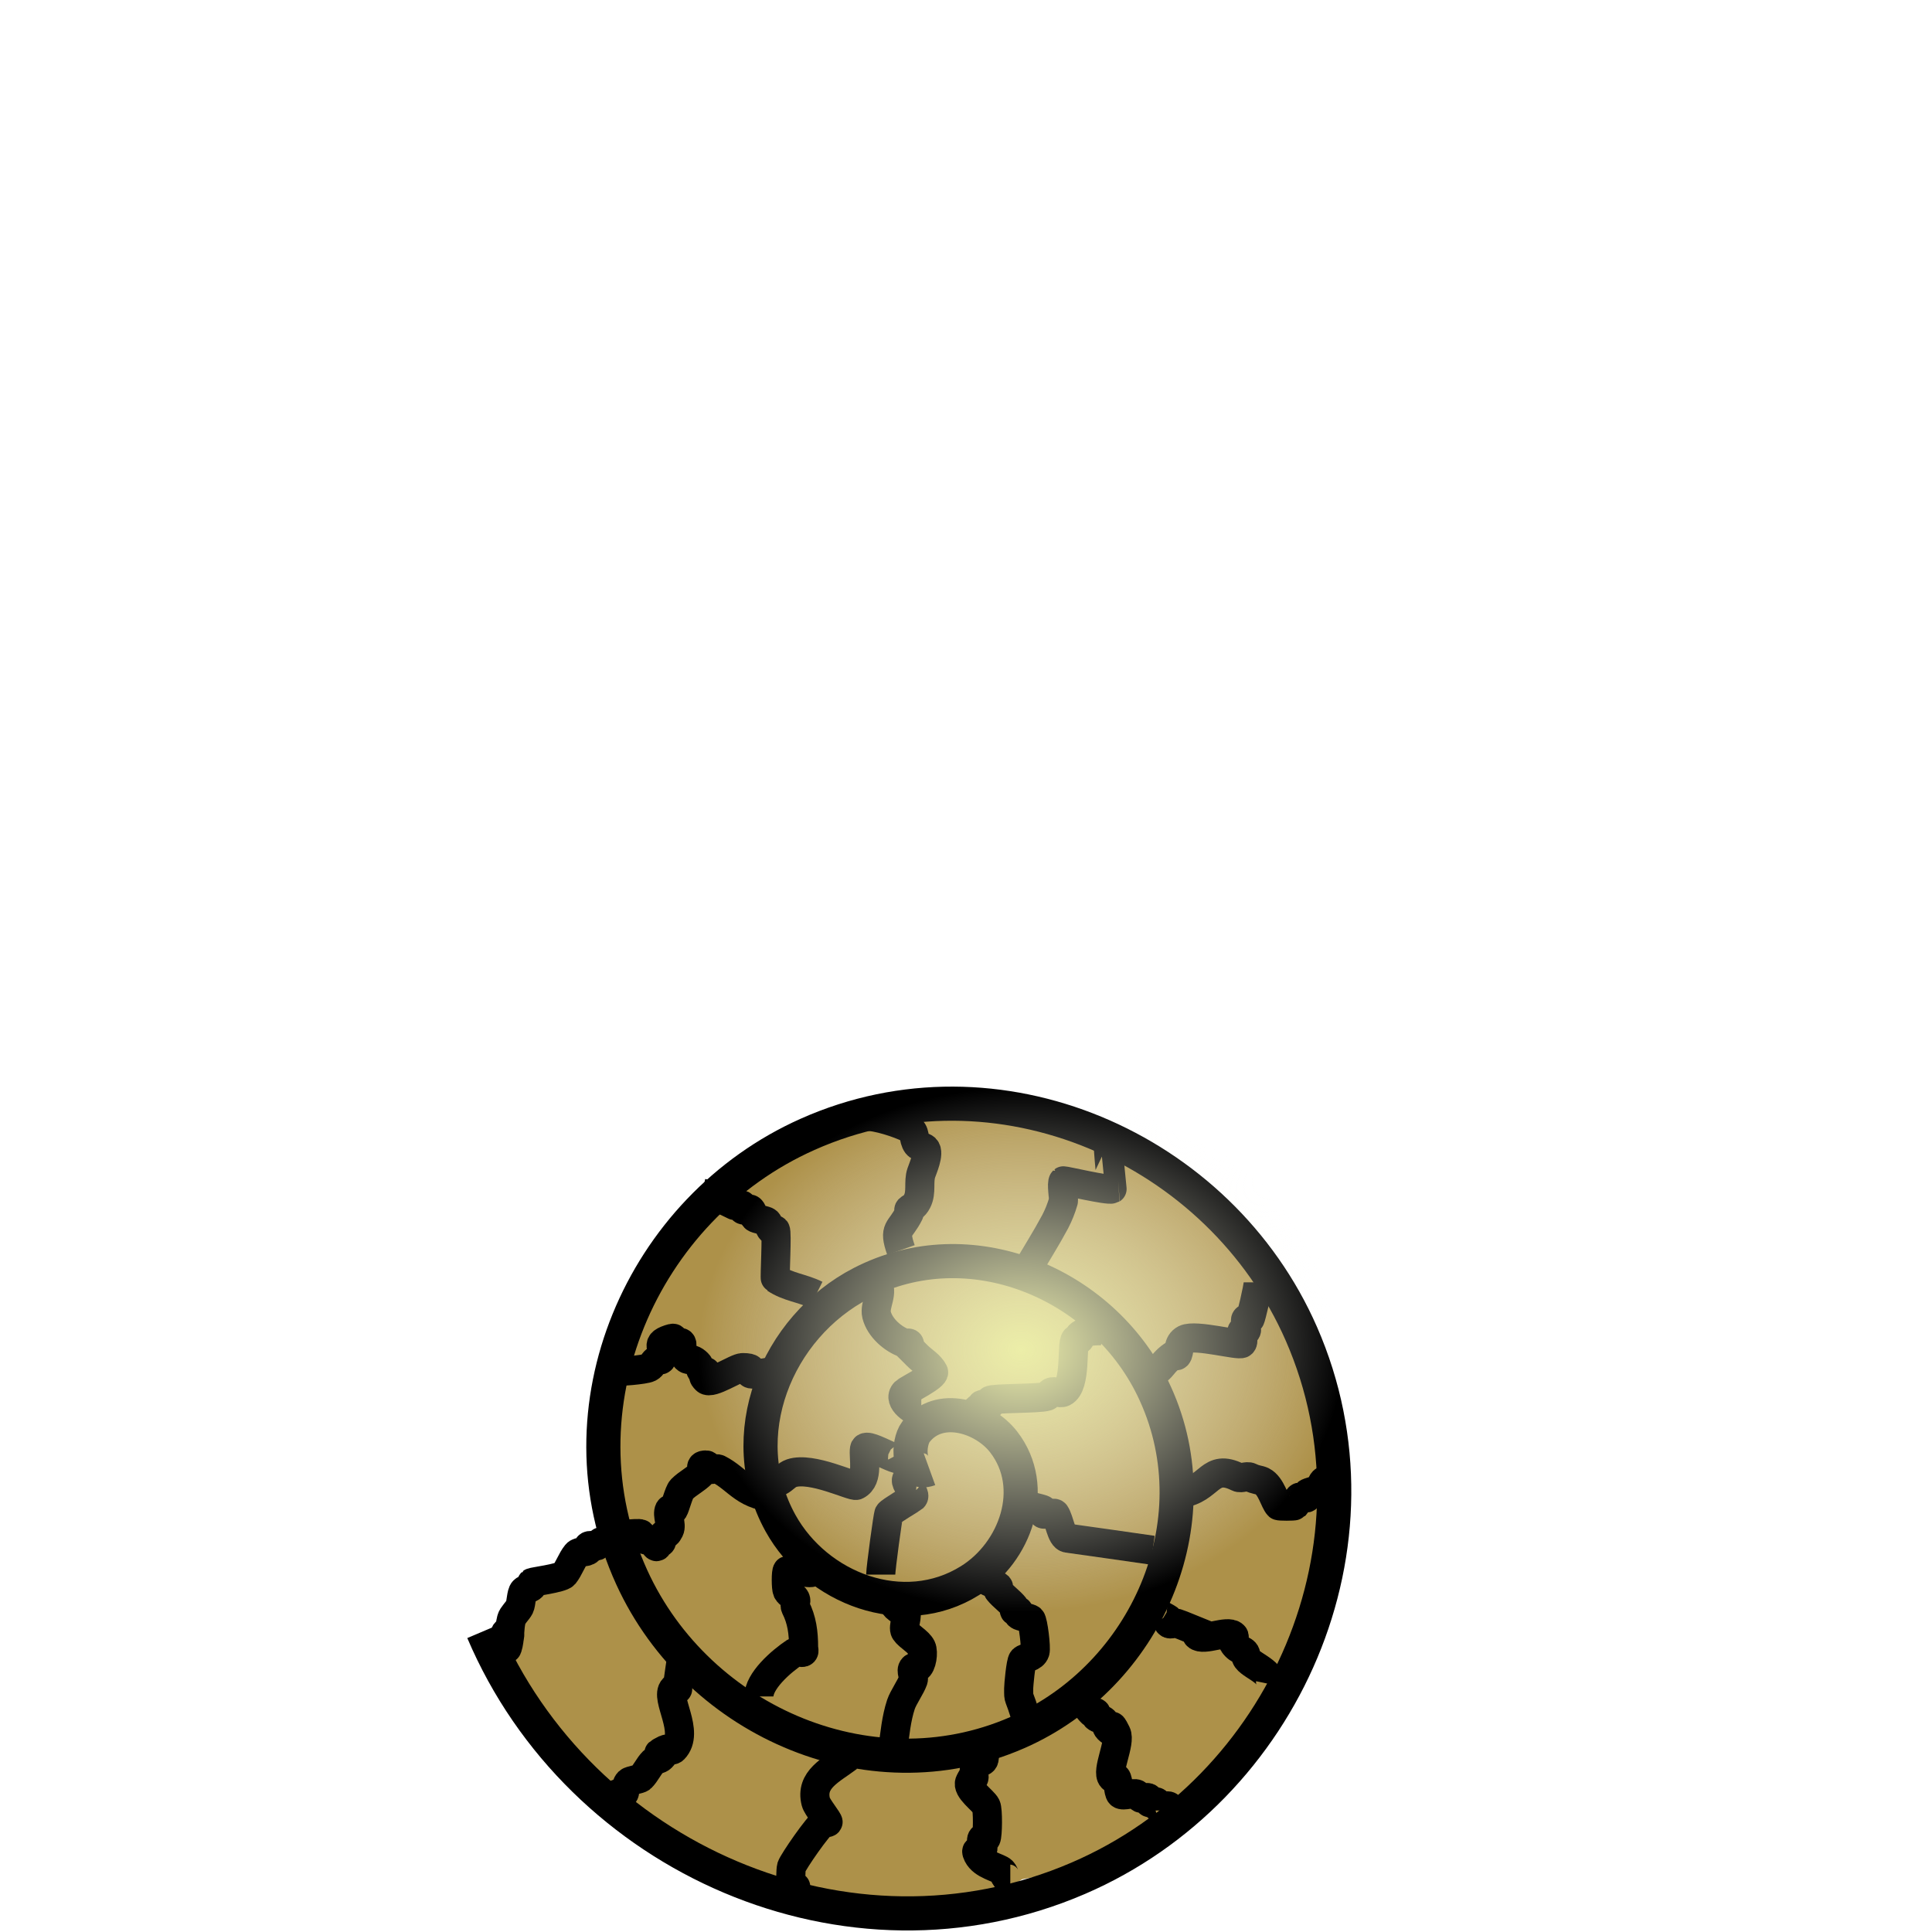 <?xml version="1.0" encoding="UTF-8" standalone="no"?>
<!-- Created with Inkscape (http://www.inkscape.org/) -->

<svg
   width="15mm"
   height="15mm"
   viewBox="0 0 15 15"
   version="1.1"
   id="svg1"
   inkscape:export-filename="bitmap.png"
   inkscape:export-xdpi="96"
   inkscape:export-ydpi="96"
   inkscape:version="1.3.2 (091e20e, 2023-11-25)"
   sodipodi:docname="fossils.svg"
   xmlns:inkscape="http://www.inkscape.org/namespaces/inkscape"
   xmlns:sodipodi="http://sodipodi.sourceforge.net/DTD/sodipodi-0.dtd"
   xmlns:xlink="http://www.w3.org/1999/xlink"
   xmlns="http://www.w3.org/2000/svg"
   xmlns:svg="http://www.w3.org/2000/svg">
  <sodipodi:namedview
     id="namedview1"
     pagecolor="#ffffff"
     bordercolor="#000000"
     borderopacity="0.25"
     inkscape:showpageshadow="2"
     inkscape:pageopacity="0.0"
     inkscape:pagecheckerboard="0"
     inkscape:deskcolor="#d1d1d1"
     inkscape:document-units="mm"
     showguides="false"
     inkscape:zoom="8.3972233"
     inkscape:cx="10.003307"
     inkscape:cy="55.018187"
     inkscape:window-width="1792"
     inkscape:window-height="993"
     inkscape:window-x="733"
     inkscape:window-y="65"
     inkscape:window-maximized="0"
     inkscape:current-layer="layer1" />
  <defs
     id="defs1">
    <linearGradient
       id="linearGradient31"
       inkscape:collect="always">
      <stop
         style="stop-color:#eceea8;stop-opacity:1;"
         offset="0"
         id="stop31" />
      <stop
         style="stop-color:#ffffff;stop-opacity:0;"
         offset="1"
         id="stop32" />
    </linearGradient>
    <radialGradient
       inkscape:collect="always"
       xlink:href="#linearGradient31"
       id="radialGradient32"
       cx="11.327"
       cy="11.69"
       fx="11.327"
       fy="11.69"
       r="1.497"
       gradientTransform="matrix(1.674,0,0,1.359,-11.444,-10.165)"
       gradientUnits="userSpaceOnUse" />
  </defs>
  <g
     inkscape:label="Layer 1"
     inkscape:groupmode="layer"
     id="layer1">
    <ellipse
       style="fill:#000000;fill-opacity:0.143;stroke:#c00707;stroke-width:0.165;stroke-dasharray:none;stroke-opacity:0.421"
       id="path5"
       cx="7.472"
       cy="11.983"
       rx="0.248"
       ry="0.264" />
    <g
       id="g32"
       transform="translate(0.41,4.758)">
      <path
         style="fill:#ad9149;fill-opacity:1;stroke-width:0.126"
         d="m 4.474,7.152 c 0,0 -2.436,0.953 0.567,2.552 2.312,1.231 2.993,-0.504 2.993,-0.504 z"
         id="path4"
         sodipodi:nodetypes="cscc" />
      <ellipse
         style="fill:#ad9149;fill-opacity:1;stroke-width:0.227"
         id="path2"
         cx="7.121"
         cy="6.853"
         rx="2.867"
         ry="3.009" />
      <path
         sodipodi:type="spiral"
         style="fill:none;fill-opacity:1;fill-rule:evenodd;stroke:#000000;stroke-width:0.265"
         id="path1"
         sodipodi:cx="7.6565485"
         sodipodi:cy="7.372973"
         sodipodi:expansion="1"
         sodipodi:revolution="3"
         sodipodi:radius="3.6879673"
         sodipodi:argument="-16.056734"
         sodipodi:t0="0"
         d="M 7.657,7.373 C 7.483,7.436 7.486,7.17 7.552,7.084 7.73,6.852 8.082,6.965 8.234,7.163 8.507,7.517 8.324,8.02 7.972,8.239 7.455,8.562 6.783,8.301 6.501,7.793 6.126,7.116 6.467,6.271 7.131,5.929 7.967,5.499 8.989,5.922 9.39,6.743 9.875,7.737 9.369,8.935 8.392,9.395 7.24,9.936 5.864,9.348 5.346,8.213 4.748,6.904 5.42,5.349 6.711,4.774 8.179,4.119 9.911,4.874 10.545,6.323 11.256,7.948 10.417,9.859 8.812,10.55 7.029,11.318 4.94,10.396 4.191,8.633"
         transform="translate(-0.851,-0.725)" />
      <path
         style="fill:none;fill-opacity:1;stroke:#000000;stroke-width:0.226;stroke-dasharray:none;stroke-opacity:1"
         d="m 3.529,8.035 c 0,-0.042 0.042,-0.126 0,-0.126 -0.042,0 -0.013,0.166 0,0.126 0.023,-0.07 0.013,-0.149 0.032,-0.221 0.007,-0.029 0.049,-0.067 0.063,-0.095 0.013,-0.026 0.013,-0.108 0.032,-0.126 0.016,-0.016 0.047,-0.016 0.063,-0.032 0.007,-0.007 -0.007,-0.024 0,-0.032 0.006,-0.006 0.228,-0.034 0.252,-0.063 0.038,-0.048 0.056,-0.11 0.095,-0.158 0.021,-0.026 0.071,-0.008 0.095,-0.032 0.007,-0.007 -0.009,-0.027 0,-0.032 0.019,-0.009 0.043,0.007 0.063,0 0.014,-0.005 0.018,-0.025 0.032,-0.032 0.044,-0.022 0.139,0 0.189,0"
         id="path6" />
      <path
         style="fill:none;fill-opacity:1;stroke:#000000;stroke-width:0.226;stroke-dasharray:none;stroke-opacity:1"
         d="m 4.884,8.098 c -0.011,0.074 -0.022,0.147 -0.032,0.221 -0.012,0.096 0.023,-0.023 -0.032,0.032 -0.072,0.072 0.132,0.34 0,0.473 -0.015,0.015 -0.044,-0.009 -0.063,0 -0.131,0.066 0.034,-0.002 -0.032,0.063 -0.017,0.017 -0.046,0.015 -0.063,0.032 -0.037,0.037 -0.057,0.089 -0.095,0.126 -0.011,0.011 -0.084,0.021 -0.095,0.032 -0.017,0.017 -0.018,0.043 -0.032,0.063 0.003,0.062 -0.046,0.015 -0.063,0.032 -0.008,0.008 0,0.082 0,0.095"
         id="path7" />
      <path
         style="fill:none;fill-opacity:1;stroke:#000000;stroke-width:0.226;stroke-dasharray:none;stroke-opacity:1"
         d="M 6.176,8.885 C 6.041,8.987 5.88,9.057 5.924,9.232 c 0.009,0.038 0.102,0.15 0.095,0.158 -0.007,0.007 -0.022,-0.005 -0.032,0 -0.042,0.021 -0.238,0.305 -0.252,0.347 -0.005,0.016 -0.01,0.147 0,0.158 0.042,0.042 0.032,-0.053 0.032,0.032"
         id="path8" />
      <path
         style="fill:none;fill-opacity:1;stroke:#000000;stroke-width:0.226;stroke-dasharray:none;stroke-opacity:1"
         d="m 7.184,8.791 c 0.011,0.042 -0.011,0.137 0.032,0.126 0.042,-0.011 -0.007,-0.162 -0.032,-0.126 -0.041,0.062 -0.022,0.147 -0.032,0.221 -0.012,0.099 0.025,-0.05 -0.032,0.063 -0.029,0.057 0.105,0.146 0.126,0.189 0.015,0.029 0.013,0.226 0,0.252 -0.005,0.009 -0.027,-0.009 -0.032,0 -0.014,0.028 0.022,0.072 0,0.095 -0.014,0.014 -0.06,-0.025 -0.032,0.032 0.04,0.08 0.161,0.098 0.189,0.126 0.024,0.024 0.014,0.063 0.063,0.063"
         id="path9" />
      <path
         style="fill:none;fill-opacity:1;stroke:#000000;stroke-width:0.226;stroke-dasharray:none;stroke-opacity:1"
         d="m 7.972,8.413 c 0.032,0.042 0.057,0.089 0.095,0.126 0.007,0.007 0.024,-0.007 0.032,0 0.007,0.007 -0.007,0.024 0,0.032 0.016,0.016 0.047,0.016 0.063,0.032 0.017,0.017 0.015,0.046 0.032,0.063 0.065,0.065 -0.003,-0.1 0.063,0.032 0.037,0.073 -0.081,0.297 -0.032,0.347 0.007,0.007 0.024,-0.007 0.032,0 0.016,0.016 0.015,0.11 0.032,0.126 0.02,0.02 0.1,-0.013 0.126,0 0.013,0.007 0.018,0.025 0.032,0.032 0.019,0.009 0.048,-0.015 0.063,0 0.007,0.007 -0.007,0.024 0,0.032 0.015,0.015 0.048,-0.015 0.063,0 0.007,0.007 -0.007,0.024 0,0.032 0.016,0.016 0.079,-0.016 0.095,0 0.007,0.007 0,0.021 0,0.032"
         id="path10" />
      <path
         style="fill:none;fill-opacity:1;stroke:#000000;stroke-width:0.226;stroke-dasharray:none;stroke-opacity:1"
         d="M 9.453,8.318 C 9.475,8.213 9.263,8.164 9.263,8.098 c 0,-0.051 -0.054,-0.033 -0.095,-0.095 -0.012,-0.017 0.015,-0.048 0,-0.063 -0.047,-0.047 -0.236,0.047 -0.284,0 -0.007,-0.007 0,-0.021 0,-0.032 -0.053,-0.021 -0.104,-0.045 -0.158,-0.063 -0.02,-0.007 -0.048,0.015 -0.063,0 -0.007,-0.007 0.007,-0.024 0,-0.032 -0.012,-0.012 -0.191,-0.095 -0.095,-0.095"
         id="path11" />
      <path
         style="fill:none;fill-opacity:1;stroke:#000000;stroke-width:0.226;stroke-dasharray:none;stroke-opacity:1"
         d="m 8.602,6.837 c 0.053,0 0.106,0.007 0.158,0 0.228,-0.033 0.218,-0.237 0.441,-0.126 0.025,0.013 0.069,-0.013 0.095,0 0.046,0.023 0.067,0.018 0.095,0.032 0.069,0.035 0.095,0.158 0.126,0.189 0.005,0.005 0.121,0.005 0.126,0 0.016,-0.016 0.016,-0.047 0.032,-0.063 0.015,-0.015 0.048,0.015 0.063,0 0.007,-0.007 -0.007,-0.024 0,-0.032 0.011,-0.011 0.093,-0.03 0.095,-0.032 0.016,-0.016 0.016,-0.047 0.032,-0.063 0.015,-0.015 0.042,0 0.063,0"
         id="path12" />
      <path
         style="fill:none;fill-opacity:1;stroke:#000000;stroke-width:0.226;stroke-dasharray:none;stroke-opacity:1"
         d="m 8.444,5.892 c 0.172,0.028 0.136,-0.049 0.252,-0.126 0.009,-0.006 0.024,0.007 0.032,0 0.022,-0.022 0.003,-0.096 0.063,-0.126 0.08,-0.04 0.42,0.053 0.441,0.032 0.022,-0.022 -0.014,-0.066 0,-0.095 0.005,-0.009 0.024,0.007 0.032,0 0.016,-0.016 -0.016,-0.079 0,-0.095 0.007,-0.007 0.024,0.007 0.032,0 0.006,-0.006 0.063,-0.242 0.063,-0.284"
         id="path13" />
      <path
         style="fill:none;fill-opacity:1;stroke:#000000;stroke-width:0.226;stroke-dasharray:none;stroke-opacity:1"
         d="m 7.562,5.104 c 0.074,-0.126 0.152,-0.249 0.221,-0.378 0.026,-0.05 0.047,-0.103 0.063,-0.158 0.005,-0.019 -0.017,-0.141 0,-0.158 0.004,-0.004 0.349,0.078 0.378,0.063 0.001,-6.879e-4 -0.032,-0.283 -0.032,-0.41"
         id="path14" />
      <path
         style="fill:none;fill-opacity:1;stroke:#000000;stroke-width:0.226;stroke-dasharray:none;stroke-opacity:1"
         d="M 6.585,4.947 C 6.524,4.773 6.58,4.801 6.648,4.663 c 0.005,-0.009 -0.007,-0.024 0,-0.032 0.013,-0.013 0.04,-0.017 0.063,-0.063 C 6.747,4.497 6.719,4.419 6.743,4.348 6.752,4.32 6.809,4.194 6.774,4.159 6.758,4.143 6.725,4.146 6.711,4.128 6.676,4.081 6.703,4.029 6.648,4.002 6.57,3.963 6.403,3.907 6.302,3.907"
         id="path15" />
      <path
         style="fill:none;fill-opacity:1;stroke:#000000;stroke-width:0.226;stroke-dasharray:none;stroke-opacity:1"
         d="m 5.041,4.506 c 0.1,0.022 0.172,0.055 0.252,0.095 0.019,0.009 0.048,-0.015 0.063,0 0.007,0.007 -0.007,0.024 0,0.032 0.015,0.015 0.048,-0.015 0.063,0 0.017,0.017 0.015,0.046 0.032,0.063 0.011,0.011 0.084,0.021 0.095,0.032 0.016,0.016 0.016,0.047 0.032,0.063 0.007,0.007 0.024,-0.007 0.032,0 0.015,0.015 -0.006,0.374 0,0.378 0.1,0.067 0.209,0.073 0.315,0.126"
         id="path16" />
      <path
         style="fill:none;fill-opacity:1;stroke:#000000;stroke-width:0.226;stroke-dasharray:none;stroke-opacity:1"
         d="m 5.577,5.892 c -0.312,0.056 -0.049,-0.032 -0.221,-0.032 -0.049,0 -0.244,0.134 -0.284,0.095 -0.064,-0.064 0.064,4.763e-4 0,-0.063 -0.007,-0.007 -0.024,0.007 -0.032,0 -0.016,-0.016 -0.016,-0.047 -0.032,-0.063 -0.071,-0.071 -0.069,0.019 -0.126,-0.095 -0.009,-0.019 0.009,-0.044 0,-0.063 -0.009,-0.019 -0.048,0.015 -0.063,0 -0.021,-0.021 0.032,-0.053 -0.032,-0.032 -0.126,0.042 -0.02,0.072 -0.063,0.158 -0.005,0.009 -0.022,-0.005 -0.032,0 -0.027,0.013 -0.036,0.05 -0.063,0.063 -0.035,0.018 -0.233,0.032 -0.284,0.032"
         id="path17" />
      <path
         style="fill:none;fill-opacity:1;stroke:#000000;stroke-width:0.226;stroke-dasharray:none;stroke-opacity:1"
         d="M 5.64,6.869 C 5.373,6.867 5.324,6.727 5.167,6.648 c -0.019,-0.009 -0.044,0.009 -0.063,0 -0.013,-0.007 -0.017,-0.032 -0.032,-0.032 -0.066,0 -0.013,0.044 -0.032,0.063 -0.054,0.054 -0.108,0.076 -0.158,0.126 -0.02,0.02 -0.05,0.138 -0.063,0.158 -0.006,0.009 -0.027,-0.009 -0.032,0 -0.021,0.042 0.021,0.116 0,0.158 -0.033,0.066 -0.03,-0.003 -0.063,0.063 -0.005,0.009 0.007,0.024 0,0.032 -0.007,0.007 -0.024,-0.007 -0.032,0 -0.007,0.007 0.007,0.024 0,0.032 -0.011,0.011 -0.021,-0.021 -0.032,-0.032 -0.011,-0.011 -0.084,-0.021 -0.095,-0.032 -0.007,-0.007 0.007,-0.024 0,-0.032 -0.008,-0.008 -0.082,0 -0.095,0"
         id="path18" />
      <path
         style="fill:none;fill-opacity:1;stroke:#000000;stroke-width:0.226;stroke-dasharray:none;stroke-opacity:1"
         d="m 5.924,7.436 c -0.055,0.048 -0.159,-0.031 -0.221,0 -0.011,0.006 -0.011,0.135 0,0.158 0.013,0.027 0.05,0.036 0.063,0.063 0.009,0.019 -0.009,0.044 0,0.063 0.05,0.099 0.063,0.196 0.063,0.315 0,0.011 0.007,0.024 0,0.032 -0.015,0.015 -0.046,-0.012 -0.063,0 C 5.649,8.144 5.482,8.294 5.482,8.413"
         id="path19" />
      <path
         style="fill:none;fill-opacity:1;stroke:#000000;stroke-width:0.226;stroke-dasharray:none;stroke-opacity:1"
         d="m 6.522,8.822 c 0.016,-0.115 0.026,-0.235 0.063,-0.347 0.018,-0.054 0.076,-0.135 0.095,-0.189 0.01,-0.03 -0.022,-0.072 0,-0.095 0.007,-0.007 0.022,0.005 0.032,0 0.036,-0.018 0.049,-0.122 0.032,-0.158 -0.023,-0.047 -0.098,-0.084 -0.126,-0.126 -0.021,-0.032 0.027,-0.131 0,-0.158 -0.007,-0.007 -0.023,0.006 -0.032,0 -0.073,-0.049 -0.063,-0.06 -0.063,-0.126"
         id="path20" />
      <path
         style="fill:none;fill-opacity:1;stroke:#000000;stroke-width:0.226;stroke-dasharray:none;stroke-opacity:1"
         d="M 7.562,8.602 C 7.496,8.371 7.499,8.458 7.499,8.35 c 0,-0.022 0.016,-0.205 0.032,-0.221 0.018,-0.018 0.08,-0.018 0.095,-0.063 0.01,-0.029 -0.015,-0.236 -0.032,-0.252 -0.011,-0.011 -0.084,-0.021 -0.095,-0.032 -0.007,-0.007 0.007,-0.024 0,-0.032 -0.007,-0.007 -0.024,0.007 -0.032,0 -0.007,-0.007 0.007,-0.023 0,-0.032 -0.037,-0.046 -0.089,-0.08 -0.126,-0.126 -0.007,-0.008 0.007,-0.024 0,-0.032 C 7.319,7.539 7.215,7.516 7.215,7.467"
         id="path21" />
      <path
         style="fill:none;fill-opacity:1;stroke:#000000;stroke-width:0.226;stroke-dasharray:none;stroke-opacity:1"
         d="M 8.539,7.278 C 8.318,7.247 8.098,7.214 7.877,7.184 c -0.048,-0.007 -0.061,-0.139 -0.095,-0.189 -0.01,-0.015 -0.081,0.013 -0.095,0 -0.007,-0.007 0.007,-0.024 0,-0.032 -0.005,-0.005 -0.118,-0.032 -0.126,-0.032"
         id="path22" />
      <path
         style="fill:none;fill-opacity:1;stroke:#000000;stroke-width:0.226;stroke-dasharray:none;stroke-opacity:1"
         d="m 8.161,5.577 c -0.037,-0.008 -0.155,-0.002 -0.189,0.032 -0.007,0.007 0.007,0.024 0,0.032 -0.007,0.007 -0.024,-0.007 -0.032,0 -0.034,0.034 0.01,0.357 -0.095,0.41 -0.025,0.013 -0.069,-0.013 -0.095,0 -0.013,0.007 -0.017,0.027 -0.032,0.032 -0.059,0.02 -0.423,0.013 -0.441,0.032 -0.007,0.007 0.009,0.027 0,0.032 -0.019,0.009 -0.044,-0.009 -0.063,0 -0.009,0.005 0.007,0.024 0,0.032 -0.007,0.007 -0.036,-0.009 -0.032,0 0.05,0.1 0.063,0.035 0.063,0.126"
         id="path23" />
      <path
         style="fill:none;fill-opacity:1;stroke:#000000;stroke-width:0.226;stroke-dasharray:none;stroke-opacity:1"
         d="m 6.396,5.199 c 0.061,0.076 -0.02,0.171 0,0.252 0.025,0.1 0.127,0.189 0.221,0.221 0.01,0.003 0.024,-0.007 0.032,0 0.007,0.007 0,0.021 0,0.032 0.021,0.021 0.042,0.042 0.063,0.063 0.042,0.042 0.099,0.073 0.126,0.126 0.016,0.033 -0.202,0.139 -0.221,0.158 -0.065,0.065 0.078,0.158 0.126,0.158"
         id="path24" />
      <path
         style="fill:none;fill-opacity:1;stroke:#000000;stroke-width:0.226;stroke-dasharray:none;stroke-opacity:1"
         d="M 6.585,6.522 C 6.666,6.675 6.313,6.42 6.302,6.491 6.291,6.557 6.338,6.724 6.239,6.774 6.212,6.788 5.892,6.627 5.735,6.68 c -0.036,0.012 -0.061,0.046 -0.095,0.063 -0.04,0.02 -0.16,0.032 -0.032,0.032"
         id="path25" />
      <path
         style="fill:none;fill-opacity:1;stroke:#000000;stroke-width:0.226;stroke-dasharray:none;stroke-opacity:1"
         d="M 6.711,6.711 C 6.521,6.695 6.718,6.831 6.68,6.869 6.67,6.878 6.5,6.977 6.491,6.995 6.484,7.008 6.428,7.418 6.428,7.467"
         id="path26" />
      <ellipse
         style="fill:url(#radialGradient32);stroke:none;stroke-width:0.358;stroke-dasharray:none;stroke-opacity:1"
         id="path31"
         cx="7.515"
         cy="5.72"
         rx="2.505"
         ry="2.034" />
    </g>
  </g>
</svg>
